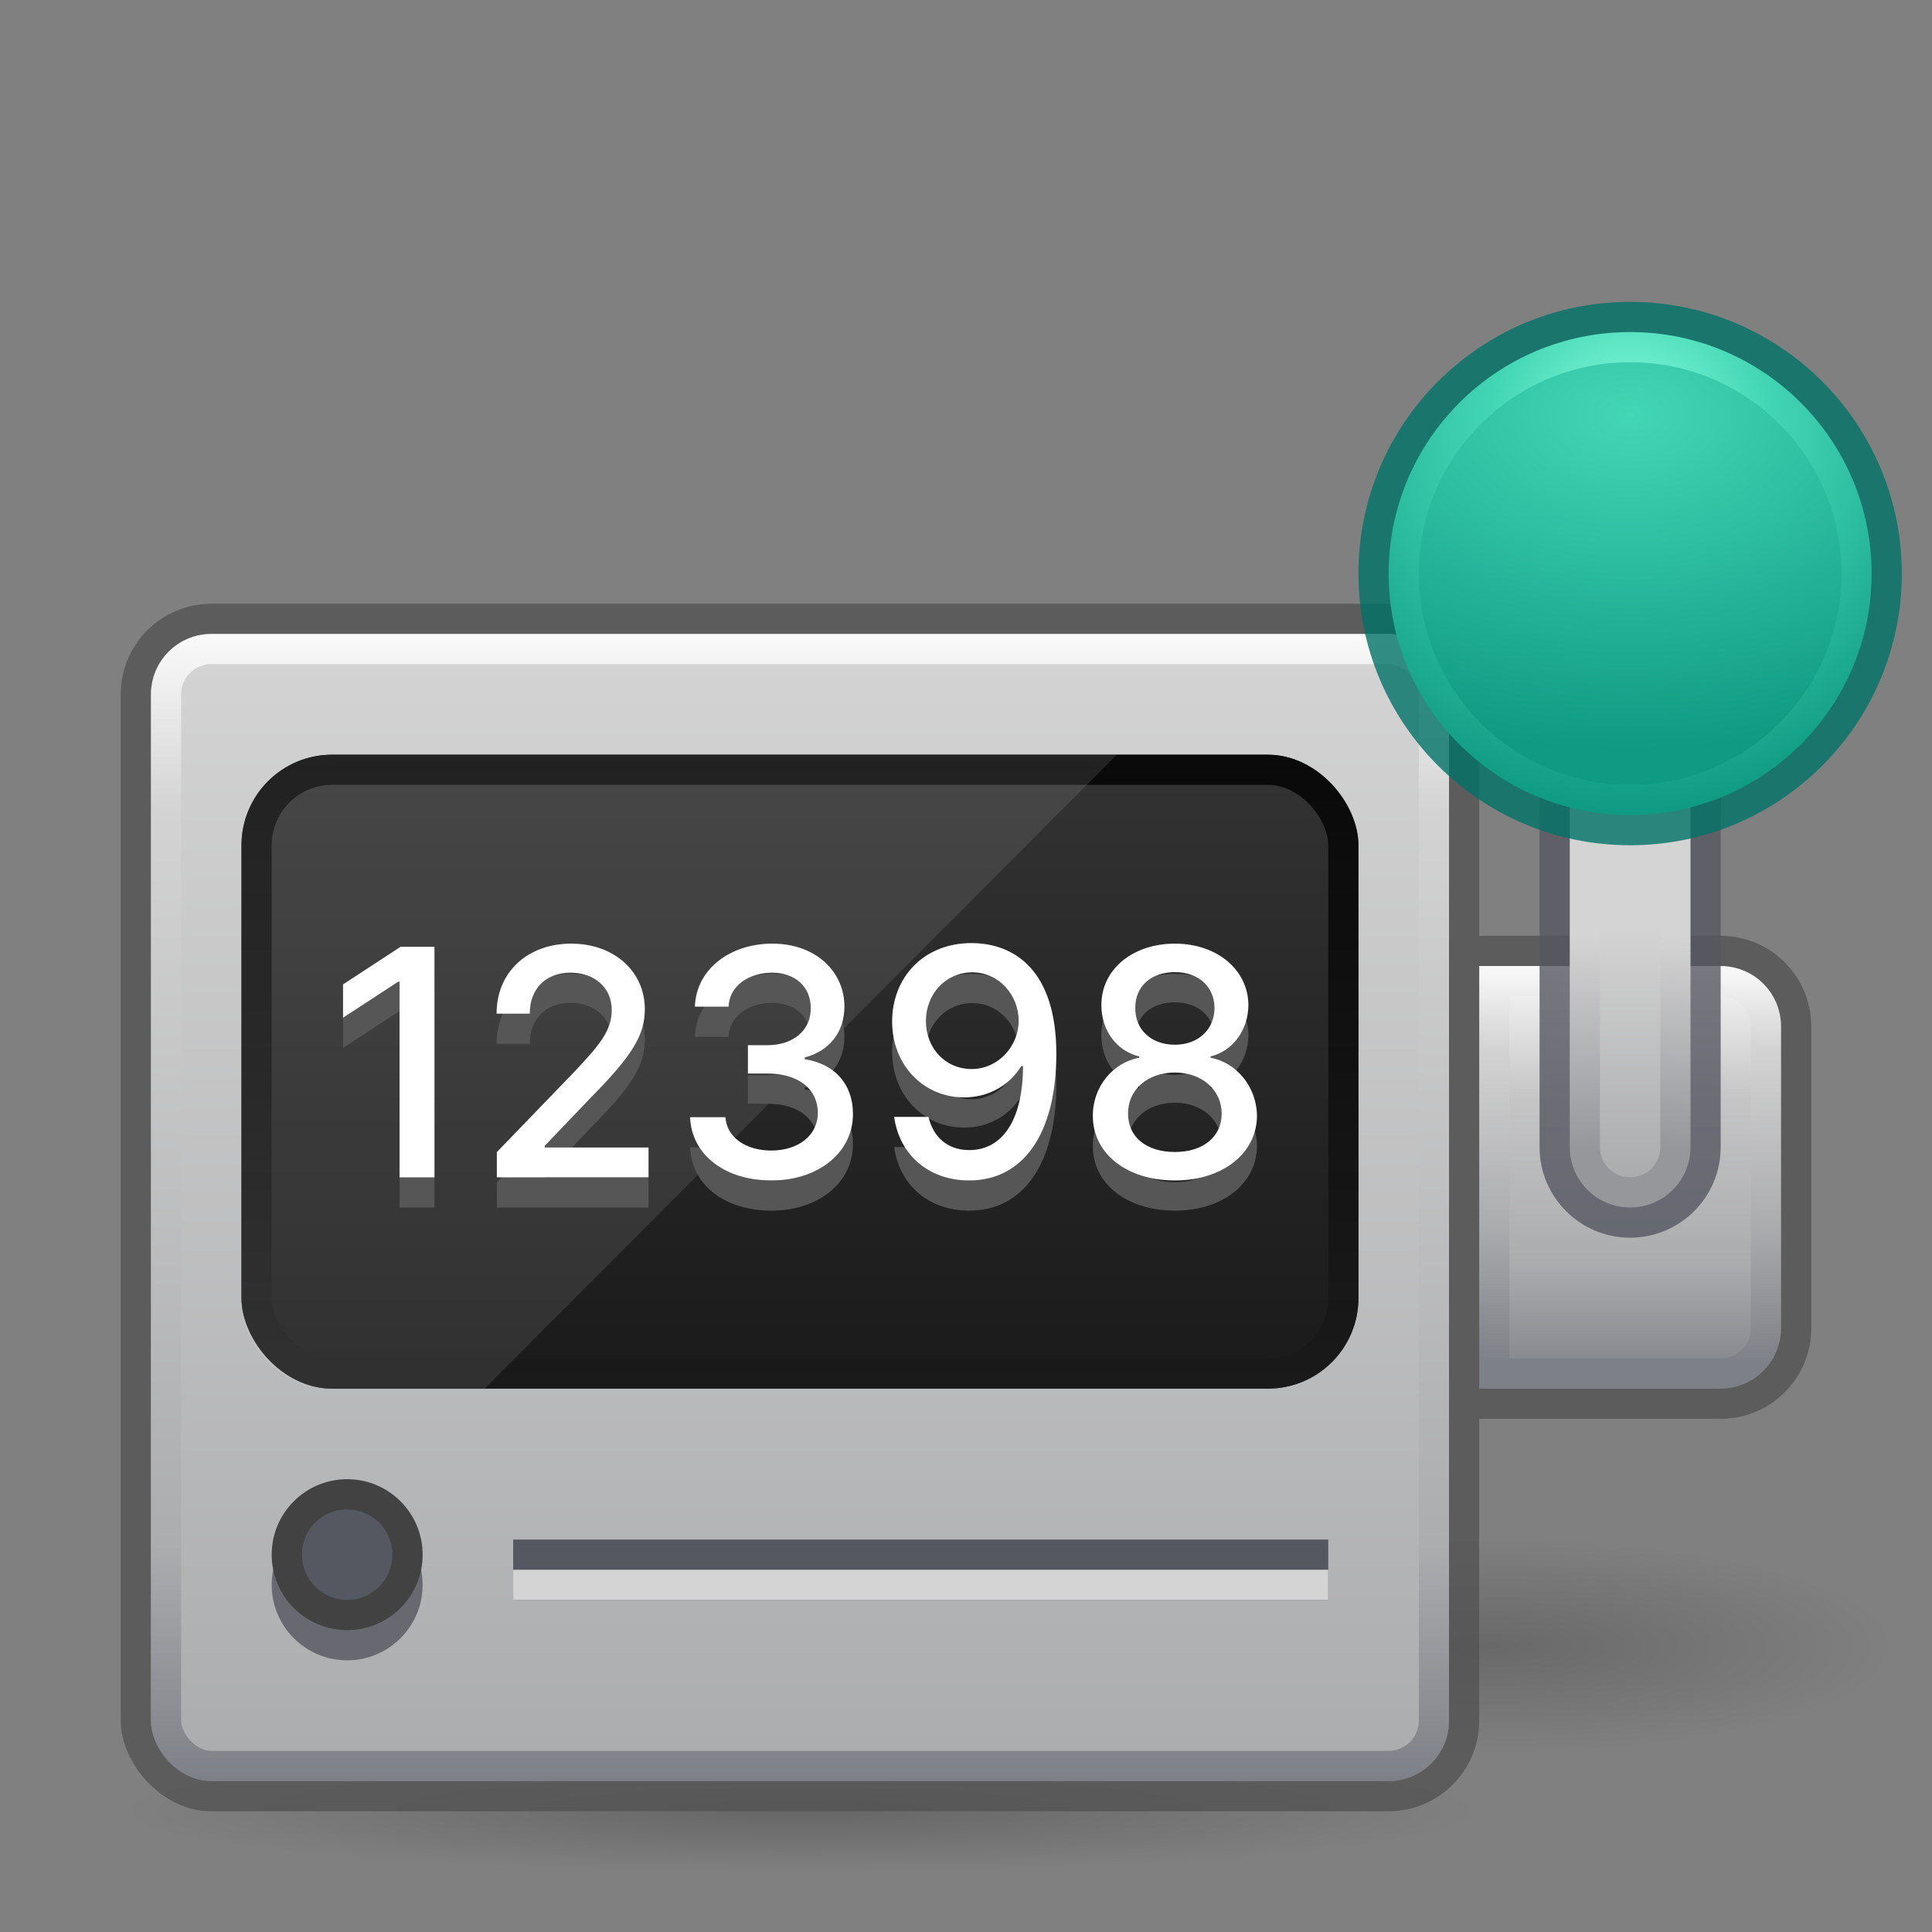 <svg width="64" height="64" viewBox="0 0 64 64" fill="none" xmlns="http://www.w3.org/2000/svg">
<rect x="0" y="0" width="64" height="64" fill="#808080" stroke="none"/>
<ellipse cx="26.5" cy="60" rx="22.5" ry="2" fill="url(#paint0_radial_1:29)" fill-opacity="0.2"/>
<ellipse cx="49.35" cy="54.53" rx="13.35" ry="3.53" fill="url(#paint1_radial_1:29)" fill-opacity="0.18"/>
<path d="M49 31H57C58.657 31 60 32.343 60 34V44C60 45.657 58.657 47 57 47H49V31Z" fill="#535353" fill-opacity="0.8"/>
<path d="M49.5 32.5H57C57.828 32.5 58.5 33.172 58.5 34V44C58.5 44.828 57.828 45.5 57 45.5H49.5V32.5Z" fill="url(#paint2_linear_1:29)" stroke="url(#paint3_linear_1:29)"/>
<rect x="4.5" y="20.5" width="44" height="39" rx="2.5" stroke="#535353" stroke-opacity="0.8"/>
<rect x="5.5" y="21.5" width="42" height="37" rx="1.5" fill="url(#paint4_linear_1:29)" stroke="url(#paint5_linear_1:29)"/>
<rect x="8" y="25" width="37" height="21" rx="3" fill="url(#paint6_linear_1:29)"/>
<rect x="8.5" y="25.5" width="36" height="20" rx="2.5" stroke="url(#paint7_linear_1:29)" stroke-opacity="0.9"/>
<path d="M8 28V43C8 44.657 9.343 46 11 46H16.056L37 25H11C9.343 25 8 26.343 8 28Z" fill="white" fill-opacity="0.1"/>
<path d="M44 52H17" stroke="#555761" stroke-width="2"/>
<path d="M51 24H57V38C57 39.657 55.657 41 54 41C52.343 41 51 39.657 51 38V24Z" fill="#555761" fill-opacity="0.8"/>
<path d="M52 23H56V38C56 39.105 55.105 40 54 40C52.895 40 52 39.105 52 38V23Z" fill="url(#paint8_radial_1:29)"/>
<path d="M53 24H55V38C55 38.552 54.552 39 54 39C53.448 39 53 38.552 53 38V24Z" fill="url(#paint9_linear_1:29)"/>
<circle cx="54" cy="19" r="9" fill="#007367" fill-opacity="0.8"/>
<circle cx="54" cy="19" r="7.5" fill="url(#paint10_radial_1:29)" stroke="url(#paint11_radial_1:29)"/>
<circle cx="11.5" cy="52.5" r="2.5" fill="#686970"/>
<circle cx="11.5" cy="51.5" r="2.5" fill="#424242"/>
<circle cx="11.5" cy="51.5" r="1.5" fill="#555761"/>
<path d="M14.392 32.364H13.27L11.364 33.609V34.713L13.191 33.52H13.236V40H14.392V32.364ZM16.458 40H21.484V39.012H18.046V38.956L19.564 37.367C20.962 35.954 21.361 35.279 21.361 34.426C21.361 33.199 20.362 32.259 18.922 32.259C17.494 32.259 16.45 33.184 16.45 34.578H17.55C17.547 33.758 18.076 33.221 18.9 33.221C19.676 33.221 20.265 33.699 20.265 34.459C20.265 35.134 19.862 35.619 19.042 36.488L16.458 39.165V40ZM25.556 40.104C27.114 40.104 28.259 39.172 28.255 37.904C28.259 36.939 27.674 36.245 26.659 36.089V36.029C27.457 35.824 27.976 35.197 27.972 34.34C27.976 33.218 27.055 32.259 25.585 32.259C24.183 32.259 23.058 33.106 23.02 34.347H24.135C24.161 33.646 24.821 33.221 25.571 33.221C26.35 33.221 26.861 33.695 26.857 34.4C26.861 35.138 26.268 35.623 25.422 35.623H24.776V36.562H25.422C26.48 36.562 27.092 37.099 27.092 37.867C27.092 38.609 26.447 39.113 25.548 39.113C24.721 39.113 24.075 38.688 24.031 38.009H22.86C22.908 39.254 24.012 40.104 25.556 40.104ZM32.204 32.259C30.601 32.244 29.553 33.397 29.553 34.843C29.557 36.301 30.612 37.353 31.936 37.353C32.745 37.353 33.438 36.957 33.83 36.316H33.889C33.886 38.072 33.226 39.098 32.107 39.098C31.376 39.098 30.906 38.65 30.757 37.998H29.62C29.788 39.232 30.742 40.104 32.107 40.104C33.882 40.104 34.993 38.579 34.993 35.906C34.989 33.117 33.565 32.27 32.204 32.259ZM32.208 33.229C33.091 33.229 33.744 33.978 33.744 34.817C33.748 35.667 33.058 36.413 32.185 36.413C31.309 36.413 30.675 35.712 30.672 34.828C30.672 33.941 31.331 33.229 32.208 33.229ZM38.92 40.104C40.509 40.104 41.631 39.202 41.639 37.964C41.631 37.002 40.956 36.193 40.102 36.04V35.995C40.844 35.816 41.348 35.119 41.355 34.295C41.348 33.128 40.319 32.259 38.92 32.259C37.507 32.259 36.478 33.128 36.485 34.295C36.478 35.115 36.981 35.816 37.738 35.995V36.04C36.87 36.193 36.195 37.002 36.202 37.964C36.195 39.202 37.317 40.104 38.92 40.104ZM38.92 39.161C37.966 39.161 37.362 38.654 37.369 37.89C37.362 37.095 38.018 36.529 38.92 36.529C39.808 36.529 40.464 37.095 40.471 37.89C40.464 38.654 39.864 39.161 38.92 39.161ZM38.92 35.608C38.148 35.608 37.6 35.119 37.608 34.392C37.6 33.676 38.13 33.203 38.92 33.203C39.696 33.203 40.225 33.676 40.233 34.392C40.225 35.119 39.681 35.608 38.92 35.608Z" fill="#565656"/>
<path d="M14.392 31.364H13.27L11.364 32.609V33.713L13.191 32.52H13.236V39H14.392V31.364ZM16.458 39H21.484V38.012H18.046V37.956L19.564 36.367C20.962 34.954 21.361 34.279 21.361 33.426C21.361 32.199 20.362 31.259 18.922 31.259C17.494 31.259 16.45 32.184 16.45 33.578H17.55C17.547 32.758 18.076 32.221 18.9 32.221C19.676 32.221 20.265 32.699 20.265 33.459C20.265 34.134 19.862 34.619 19.042 35.488L16.458 38.165V39ZM25.556 39.104C27.114 39.104 28.259 38.172 28.255 36.904C28.259 35.939 27.674 35.245 26.659 35.089V35.029C27.457 34.824 27.976 34.197 27.972 33.34C27.976 32.218 27.055 31.259 25.585 31.259C24.183 31.259 23.058 32.106 23.02 33.347H24.135C24.161 32.646 24.821 32.221 25.571 32.221C26.35 32.221 26.861 32.695 26.857 33.4C26.861 34.138 26.268 34.623 25.422 34.623H24.776V35.562H25.422C26.48 35.562 27.092 36.099 27.092 36.867C27.092 37.609 26.447 38.113 25.548 38.113C24.721 38.113 24.075 37.688 24.031 37.009H22.86C22.908 38.254 24.012 39.104 25.556 39.104ZM32.204 31.241C30.601 31.229 29.553 32.378 29.553 33.84C29.553 35.301 30.612 36.353 31.936 36.353C32.745 36.353 33.438 35.957 33.83 35.316H33.889C33.886 37.072 33.226 38.098 32.107 38.098C31.376 38.098 30.906 37.65 30.757 36.998H29.62C29.788 38.232 30.742 39.104 32.107 39.104C33.882 39.104 34.989 37.579 34.993 34.906C34.989 32.098 33.565 31.252 32.204 31.241ZM32.208 32.21C33.091 32.21 33.744 32.959 33.744 33.813C33.744 34.667 33.058 35.413 32.185 35.413C31.309 35.413 30.672 34.712 30.672 33.825C30.672 32.922 31.331 32.21 32.208 32.21ZM38.92 39.104C40.509 39.104 41.631 38.202 41.639 36.964C41.631 36.002 40.956 35.193 40.102 35.04V34.995C40.844 34.816 41.348 34.119 41.355 33.295C41.348 32.128 40.319 31.259 38.92 31.259C37.507 31.259 36.478 32.128 36.485 33.295C36.478 34.115 36.981 34.816 37.738 34.995V35.04C36.87 35.193 36.195 36.002 36.202 36.964C36.195 38.202 37.317 39.104 38.92 39.104ZM38.92 34.608C38.148 34.608 37.6 34.119 37.608 33.392C37.6 32.676 38.13 32.203 38.92 32.203C39.696 32.203 40.225 32.676 40.233 33.392C40.225 34.119 39.681 34.608 38.92 34.608ZM38.92 38.161C37.966 38.161 37.362 37.654 37.369 36.89C37.362 36.095 38.018 35.529 38.92 35.529C39.808 35.529 40.464 36.095 40.471 36.89C40.464 37.654 39.864 38.161 38.92 38.161Z" fill="white"/>
<rect x="17" y="52" width="27" height="1" fill="#D4D4D4"/>
<defs>
<radialGradient id="paint0_radial_1:29" cx="0" cy="0" r="1" gradientUnits="userSpaceOnUse" gradientTransform="translate(26.5 60) rotate(90) scale(2 22.5)">
<stop/>
<stop offset="1" stop-opacity="0"/>
</radialGradient>
<radialGradient id="paint1_radial_1:29" cx="0" cy="0" r="1" gradientUnits="userSpaceOnUse" gradientTransform="translate(49.35 54.53) rotate(90) scale(3.53 13.35)">
<stop/>
<stop offset="1" stop-opacity="0"/>
</radialGradient>
<linearGradient id="paint2_linear_1:29" x1="54" y1="32" x2="54" y2="46" gradientUnits="userSpaceOnUse">
<stop stop-color="#FAFAFA"/>
<stop offset="0.312" stop-color="#C5C5C6"/>
<stop offset="0.703" stop-color="#ABACAE"/>
<stop offset="1" stop-color="#7E8087"/>
</linearGradient>
<linearGradient id="paint3_linear_1:29" x1="54" y1="32" x2="54" y2="46" gradientUnits="userSpaceOnUse">
<stop stop-color="#FAFAFA"/>
<stop offset="0.188" stop-color="#D4D4D4"/>
<stop offset="0.615" stop-color="#ABACAE"/>
<stop offset="0.938" stop-color="#7E8087"/>
</linearGradient>
<linearGradient id="paint4_linear_1:29" x1="26.5" y1="21" x2="26.5" y2="59" gradientUnits="userSpaceOnUse">
<stop stop-color="#D4D4D4"/>
<stop offset="1" stop-color="#ABACAE"/>
</linearGradient>
<linearGradient id="paint5_linear_1:29" x1="26.5" y1="21" x2="26.5" y2="59" gradientUnits="userSpaceOnUse">
<stop stop-color="#FAFAFA"/>
<stop offset="0.156" stop-color="#D3D3D3"/>
<stop offset="0.794" stop-color="#ACADAF"/>
<stop offset="1" stop-color="#7E8087"/>
</linearGradient>
<linearGradient id="paint6_linear_1:29" x1="26.5" y1="25" x2="26.5" y2="46" gradientUnits="userSpaceOnUse">
<stop stop-color="#333333"/>
<stop offset="1" stop-color="#1A1A1A"/>
</linearGradient>
<linearGradient id="paint7_linear_1:29" x1="26.5" y1="25" x2="26.5" y2="46" gradientUnits="userSpaceOnUse">
<stop stop-opacity="0.9"/>
<stop offset="1" stop-color="#1A1A1A" stop-opacity="0.9"/>
</linearGradient>
<radialGradient id="paint8_radial_1:29" cx="0" cy="0" r="1" gradientUnits="userSpaceOnUse" gradientTransform="translate(54 40) rotate(-90) scale(9.031 20.923)">
<stop offset="0.224" stop-color="#95979B"/>
<stop offset="1" stop-color="#D4D4D4"/>
</radialGradient>
<linearGradient id="paint9_linear_1:29" x1="54" y1="26.109" x2="54" y2="39" gradientUnits="userSpaceOnUse">
<stop offset="0.349" stop-color="#D4D4D4"/>
<stop offset="1" stop-color="#ABACAE"/>
</linearGradient>
<radialGradient id="paint10_radial_1:29" cx="0" cy="0" r="1" gradientUnits="userSpaceOnUse" gradientTransform="translate(54 13.769) rotate(90) scale(11.077 17.174)">
<stop stop-color="#43D6B5"/>
<stop offset="1" stop-color="#0E9A83"/>
</radialGradient>
<radialGradient id="paint11_radial_1:29" cx="0" cy="0" r="1" gradientUnits="userSpaceOnUse" gradientTransform="translate(54 14.077) rotate(90) scale(12.923)">
<stop stop-color="#89FFDD"/>
<stop offset="0.354" stop-color="#43D6B5"/>
<stop offset="1" stop-color="#0E9A83"/>
</radialGradient>
</defs>
</svg>
